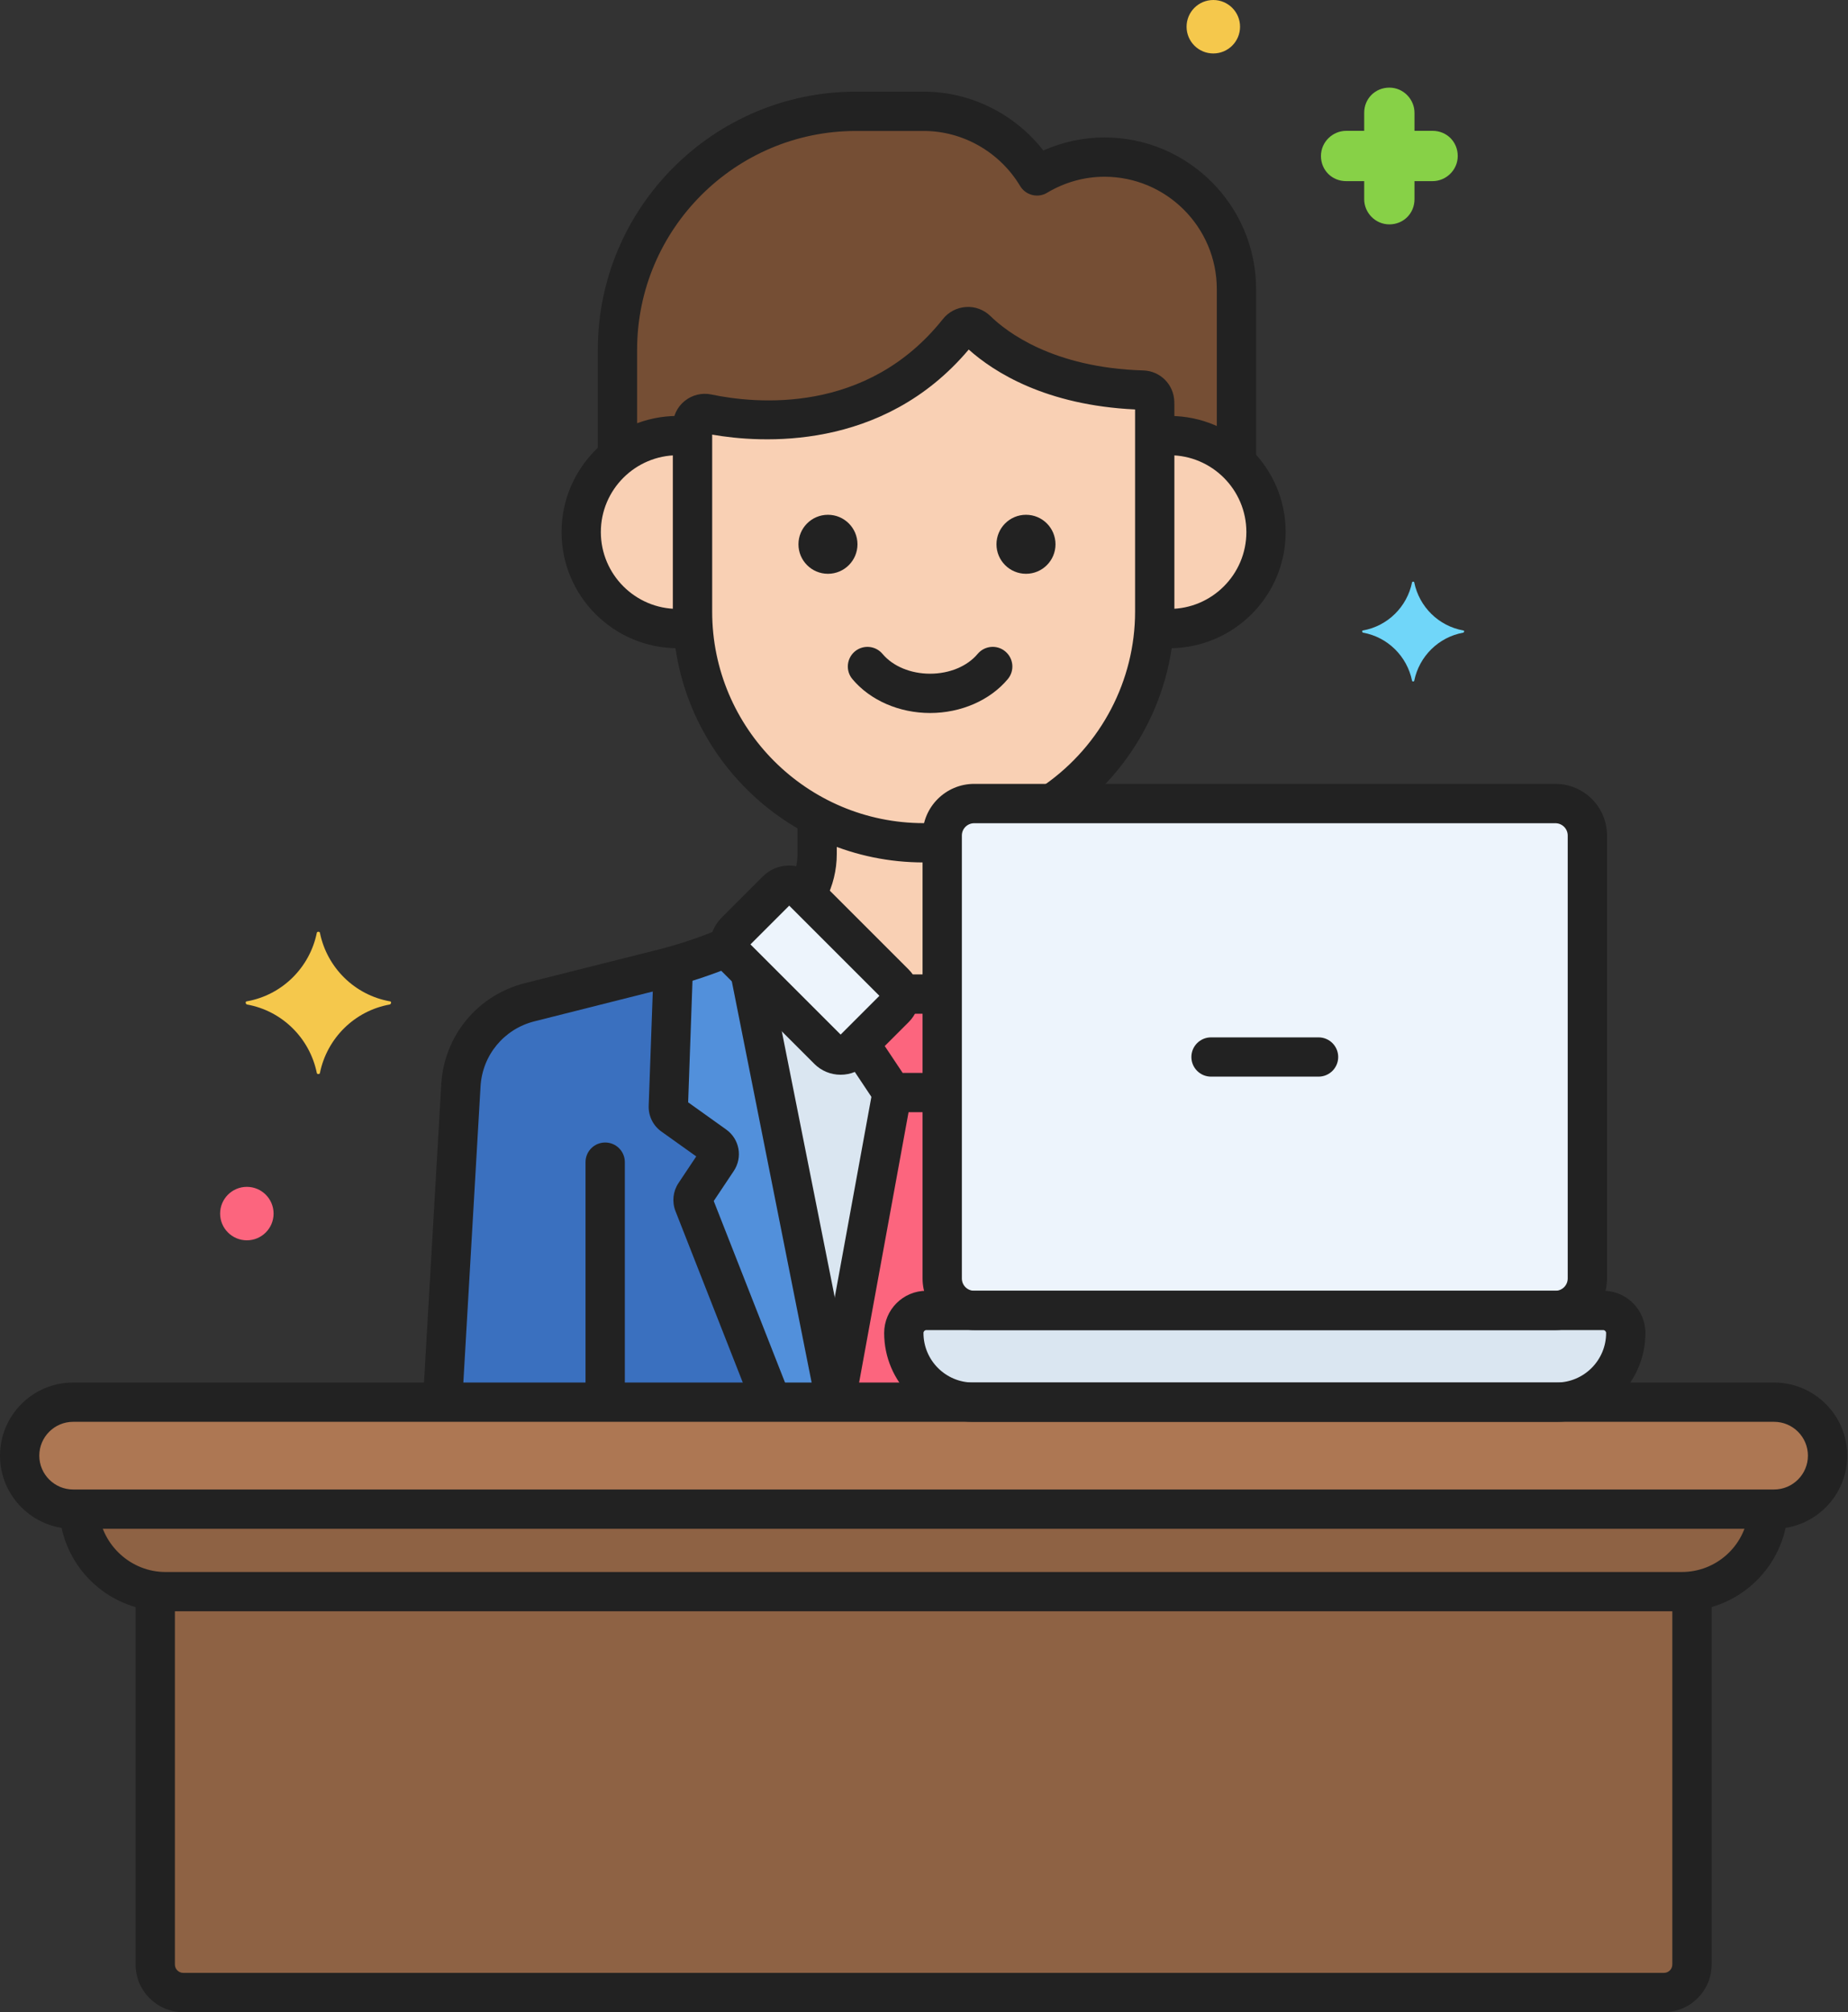 <svg width="45" height="49" viewBox="0 0 45 49" fill="none" xmlns="http://www.w3.org/2000/svg">
<rect x="0" y="0" width="45" height="49" fill="#333333" stroke="none"/>
<g id="Layer_65">
<g id="Group">
<g id="Group_2">
<g id="Group_3">
<path id="Vector" d="M22.008 32.461C22.008 32.157 22.254 31.912 22.558 31.912H23.722C23.292 31.912 22.944 31.563 22.944 31.133V24.208H21.909C21.921 24.331 21.882 24.459 21.787 24.554L20.773 25.567C20.606 25.735 20.334 25.735 20.167 25.567L18.261 23.662L20.346 34.145H23.692C22.762 34.145 22.008 33.391 22.008 32.461Z" fill="#DAE6F1"/>
</g>
</g>
<g id="Group_4">
<g id="Group_5">
<path id="Vector_2" d="M16.893 29.316C16.862 29.237 16.872 29.147 16.919 29.076L17.469 28.251C17.547 28.134 17.518 27.976 17.404 27.894L16.384 27.166C16.312 27.115 16.271 27.032 16.274 26.944L16.397 23.52C16.309 23.545 16.221 23.57 16.132 23.592L12.898 24.407C11.956 24.644 11.277 25.466 11.223 26.436L10.776 34.145H18.789L16.893 29.316Z" fill="#3A70BF"/>
</g>
</g>
<g id="Group_6">
<g id="Group_7">
<path id="Vector_3" d="M18.261 23.662L17.901 23.302C17.826 23.227 17.787 23.133 17.779 23.036C17.33 23.228 16.868 23.389 16.397 23.52L16.275 26.944C16.271 27.031 16.312 27.115 16.384 27.166L17.404 27.894C17.518 27.976 17.547 28.134 17.469 28.251L16.919 29.076C16.872 29.147 16.862 29.237 16.894 29.316L18.79 34.145H20.346L18.261 23.662Z" fill="#5290DB"/>
</g>
</g>
<g id="Group_8">
<g id="Group_9">
<path id="Vector_4" d="M21.909 24.207C21.921 24.331 21.882 24.459 21.787 24.554L20.938 25.403L20.959 25.457L21.725 26.605H22.943V24.207H21.909Z" fill="#FC657E"/>
</g>
</g>
<g id="Group_10">
<g id="Group_11">
<path id="Vector_5" d="M22.008 32.461C22.008 32.157 22.254 31.912 22.558 31.912H23.722C23.292 31.912 22.943 31.563 22.943 31.133V26.605H21.725L20.346 34.145H23.692C22.762 34.145 22.008 33.391 22.008 32.461Z" fill="#FC657E"/>
</g>
</g>
<g id="Group_12">
<g id="Group_13">
<path id="Vector_6" d="M22.813 26.127H21.98L21.357 25.192C21.21 24.972 20.913 24.912 20.693 25.059C20.474 25.206 20.414 25.503 20.561 25.722L21.326 26.871C21.415 27.004 21.564 27.084 21.724 27.084H22.813C23.077 27.084 23.292 26.87 23.292 26.605C23.292 26.341 23.078 26.127 22.813 26.127Z" fill="#222222"/>
</g>
</g>
<g id="Group_14">
<g id="Group_15">
<path id="Vector_7" d="M21.805 26.166C21.547 26.118 21.296 26.291 21.248 26.551L19.901 33.923C19.853 34.183 20.025 34.433 20.285 34.48C20.314 34.486 20.343 34.488 20.372 34.488C20.599 34.488 20.8 34.326 20.842 34.095L22.19 26.723C22.237 26.463 22.065 26.214 21.805 26.166Z" fill="#222222"/>
</g>
</g>
<g id="Group_16">
<g id="Group_17">
<path id="Vector_8" d="M43.199 34.145H1.781C1.062 34.145 0.479 34.728 0.479 35.447C0.479 36.167 1.062 36.75 1.781 36.75H43.2C43.919 36.75 44.502 36.167 44.502 35.447C44.502 34.728 43.919 34.145 43.199 34.145Z" fill="#AD7753"/>
</g>
</g>
<g id="Group_18">
<g id="Group_19">
<path id="Vector_9" d="M1.919 36.75C1.973 37.864 2.899 38.76 4.026 38.76H40.954C42.081 38.76 43.007 37.864 43.061 36.75H1.919Z" fill="#8E6244"/>
</g>
</g>
<g id="Group_20">
<g id="Group_21">
<path id="Vector_10" d="M40.954 38.76H4.026C3.943 38.76 3.861 38.753 3.78 38.744V47.84C3.78 48.216 4.085 48.521 4.462 48.521H40.519C40.895 48.521 41.2 48.216 41.2 47.84V38.744C41.119 38.753 41.038 38.76 40.954 38.76Z" fill="#8E6244"/>
</g>
</g>
<g id="Group_22">
<g id="Group_23">
<path id="Vector_11" d="M21.787 23.947L19.521 21.681C19.354 21.514 19.082 21.514 18.915 21.681L17.901 22.695C17.733 22.863 17.733 23.134 17.901 23.302L20.166 25.568C20.334 25.735 20.606 25.735 20.773 25.568L21.787 24.554C21.955 24.386 21.955 24.114 21.787 23.947Z" fill="#EDF4FC"/>
</g>
</g>
<g id="Group_24">
<g id="Group_25">
<path id="Vector_12" d="M22.49 20.523C21.556 20.523 20.675 20.292 19.898 19.885V20.801C19.898 21.155 19.801 21.494 19.628 21.788L21.787 23.947C21.86 24.02 21.899 24.112 21.909 24.207H22.943V20.503C22.794 20.515 22.643 20.523 22.49 20.523Z" fill="#F9D0B4"/>
</g>
</g>
<g id="Group_26">
<g id="Group_27">
<path id="Vector_13" d="M28.117 9.795C28.114 9.635 27.986 9.504 27.826 9.499C25.488 9.431 24.257 8.504 23.783 8.04C23.654 7.913 23.445 7.927 23.333 8.068C21.277 10.653 18.245 10.288 17.226 10.075C17.04 10.036 16.863 10.176 16.863 10.365V14.896C16.863 17.991 19.395 20.523 22.49 20.523C22.643 20.523 22.794 20.515 22.943 20.504V20.346C22.943 19.916 23.291 19.568 23.721 19.568H25.617C27.122 18.555 28.118 16.836 28.118 14.896V9.883C28.118 9.854 28.118 9.824 28.117 9.795Z" fill="#F9D0B4"/>
</g>
</g>
<g id="Group_28">
<g id="Group_29">
<path id="Vector_14" d="M26.894 3.825C26.294 3.825 25.733 3.995 25.252 4.284C24.689 3.345 23.664 2.71 22.495 2.71H20.844C17.649 2.71 15.035 5.324 15.035 8.519V11.122C15.437 10.8 15.947 10.607 16.501 10.607C16.624 10.607 16.745 10.617 16.863 10.635V10.365C16.863 10.176 17.04 10.036 17.226 10.075C18.245 10.288 21.277 10.653 23.333 8.068C23.445 7.926 23.654 7.913 23.783 8.04C24.257 8.504 25.488 9.43 27.826 9.499C27.986 9.504 28.114 9.635 28.117 9.795C28.117 9.824 28.118 9.853 28.118 9.883V10.636C28.235 10.617 28.356 10.607 28.479 10.607C29.112 10.607 29.686 10.859 30.109 11.266V7.04C30.108 5.272 28.662 3.825 26.894 3.825Z" fill="#754E34"/>
</g>
</g>
<g id="Group_30">
<g id="Group_31">
<path id="Vector_15" d="M28.479 10.607C28.356 10.607 28.236 10.617 28.118 10.636V14.896C28.118 15.023 28.112 15.148 28.104 15.273C28.226 15.293 28.351 15.306 28.479 15.306C29.776 15.306 30.828 14.254 30.828 12.957C30.828 11.659 29.776 10.607 28.479 10.607Z" fill="#F9D0B4"/>
</g>
</g>
<g id="Group_32">
<g id="Group_33">
<path id="Vector_16" d="M16.863 14.896V10.636C16.745 10.617 16.625 10.607 16.502 10.607C15.204 10.607 14.152 11.659 14.152 12.956C14.152 14.254 15.204 15.306 16.502 15.306C16.63 15.306 16.755 15.293 16.877 15.273C16.869 15.148 16.863 15.023 16.863 14.896Z" fill="#F9D0B4"/>
</g>
</g>
<g id="Group_34">
<g id="Group_35">
<path id="Vector_17" d="M24.48 15.864C24.278 15.694 23.976 15.721 23.806 15.924C23.553 16.226 23.12 16.406 22.648 16.406C22.176 16.406 21.744 16.226 21.49 15.924C21.32 15.721 21.019 15.695 20.816 15.864C20.614 16.034 20.587 16.336 20.757 16.538C21.19 17.055 21.897 17.363 22.648 17.363C23.4 17.363 24.107 17.055 24.54 16.538C24.71 16.336 24.683 16.034 24.48 15.864Z" fill="#222222"/>
</g>
</g>
<g id="Group_36">
<g id="Group_37">
<path id="Vector_18" d="M24.984 12.536C24.587 12.536 24.265 12.858 24.265 13.255C24.265 13.651 24.587 13.973 24.984 13.973C25.381 13.973 25.702 13.651 25.702 13.255C25.702 12.858 25.381 12.536 24.984 12.536Z" fill="#222222"/>
</g>
</g>
<g id="Group_38">
<g id="Group_39">
<path id="Vector_19" d="M20.161 12.536C19.764 12.536 19.443 12.858 19.443 13.255C19.443 13.651 19.764 13.973 20.161 13.973C20.558 13.973 20.88 13.651 20.88 13.255C20.88 12.858 20.558 12.536 20.161 12.536Z" fill="#222222"/>
</g>
</g>
<g id="Group_40">
<g id="Group_41">
<path id="Vector_20" d="M14.737 27.822C14.472 27.822 14.258 28.036 14.258 28.3V33.779C14.258 34.043 14.472 34.257 14.737 34.257C15.001 34.257 15.215 34.043 15.215 33.779V28.3C15.215 28.036 15.001 27.822 14.737 27.822Z" fill="#222222"/>
</g>
</g>
<g id="Group_42">
<g id="Group_43">
<g id="Group_44">
<path id="Vector_21" d="M22.125 23.608L19.86 21.343C19.688 21.171 19.46 21.077 19.218 21.077C18.975 21.077 18.748 21.171 18.576 21.343L17.562 22.357C17.208 22.711 17.208 23.286 17.562 23.64L19.828 25.906C19.999 26.077 20.227 26.172 20.47 26.172C20.712 26.172 20.94 26.077 21.111 25.906L22.125 24.892C22.297 24.721 22.391 24.492 22.391 24.25C22.391 24.008 22.297 23.78 22.125 23.608ZM20.47 25.194L18.274 22.998L19.218 22.054L21.414 24.25L20.47 25.194Z" fill="#222222"/>
</g>
</g>
</g>
<g id="Group_45">
<g id="Group_46">
<path id="Vector_22" d="M22.749 23.729H21.985C21.721 23.729 21.506 23.943 21.506 24.208C21.506 24.472 21.721 24.686 21.985 24.686H22.749C23.014 24.686 23.228 24.472 23.228 24.208C23.228 23.943 23.014 23.729 22.749 23.729Z" fill="#222222"/>
</g>
</g>
<g id="Group_47">
<g id="Group_48">
<path id="Vector_23" d="M19.898 19.549C19.633 19.549 19.419 19.763 19.419 20.027V20.801C19.419 21.035 19.362 21.268 19.253 21.476C19.131 21.71 19.223 21.999 19.457 22.121C19.527 22.158 19.603 22.175 19.677 22.175C19.85 22.175 20.017 22.082 20.102 21.918C20.281 21.574 20.376 21.187 20.376 20.8V20.027C20.376 19.763 20.162 19.549 19.898 19.549Z" fill="#222222"/>
</g>
</g>
<g id="Group_49">
<g id="Group_50">
<path id="Vector_24" d="M18.141 22.884C18.039 22.64 17.759 22.525 17.515 22.628C17.028 22.832 16.524 23 16.016 23.128L12.781 23.942C11.63 24.232 10.811 25.224 10.745 26.409L10.306 33.987C10.29 34.251 10.492 34.477 10.756 34.492C10.765 34.493 10.775 34.493 10.784 34.493C11.035 34.493 11.246 34.297 11.261 34.042L11.701 26.463C11.743 25.698 12.271 25.058 13.015 24.871L16.249 24.056C16.803 23.917 17.354 23.733 17.885 23.511C18.129 23.409 18.244 23.128 18.141 22.884Z" fill="#222222"/>
</g>
</g>
<g id="Group_51">
<g id="Group_52">
<path id="Vector_25" d="M28.595 9.785C28.587 9.369 28.256 9.033 27.841 9.021C25.633 8.956 24.502 8.074 24.119 7.698C23.96 7.543 23.742 7.46 23.523 7.476C23.302 7.49 23.096 7.597 22.959 7.771C21.103 10.104 18.4 9.832 17.324 9.607C17.093 9.558 16.855 9.616 16.671 9.765C16.489 9.913 16.385 10.131 16.384 10.369V14.896C16.384 18.263 19.124 21.002 22.491 21.002C22.59 21.002 22.689 20.999 22.788 20.995C23.052 20.982 23.256 20.758 23.243 20.494C23.231 20.23 23.003 20.026 22.743 20.039C22.659 20.043 22.575 20.045 22.491 20.045C19.652 20.045 17.342 17.735 17.342 14.896V10.584C18.502 10.787 21.487 11.006 23.589 8.512C24.211 9.068 25.473 9.868 27.64 9.971V14.896C27.64 16.567 26.816 18.143 25.436 19.113C25.22 19.265 25.168 19.563 25.32 19.779C25.471 19.995 25.77 20.048 25.986 19.896C27.621 18.747 28.597 16.878 28.597 14.896V9.883L28.595 9.785Z" fill="#222222"/>
</g>
</g>
<g id="Group_53">
<g id="Group_54">
<path id="Vector_26" d="M26.894 3.347C26.382 3.347 25.876 3.456 25.406 3.665C24.71 2.772 23.631 2.232 22.495 2.232H20.844C17.377 2.232 14.557 5.053 14.557 8.519V11.002C14.557 11.266 14.771 11.48 15.035 11.48C15.3 11.48 15.514 11.266 15.514 11.002V8.519C15.514 5.58 17.905 3.189 20.844 3.189H22.495C23.447 3.189 24.346 3.703 24.841 4.53C24.906 4.639 25.012 4.717 25.135 4.748C25.258 4.779 25.389 4.76 25.498 4.694C25.924 4.439 26.406 4.304 26.894 4.304C28.402 4.304 29.63 5.532 29.63 7.04V11.156C29.63 11.42 29.844 11.634 30.108 11.634C30.373 11.634 30.587 11.42 30.587 11.156V7.04C30.587 5.004 28.93 3.347 26.894 3.347Z" fill="#222222"/>
</g>
</g>
<g id="Group_55">
<g id="Group_56">
<path id="Vector_27" d="M28.479 10.129C28.4 10.129 28.322 10.132 28.245 10.139C27.982 10.161 27.787 10.393 27.809 10.656C27.832 10.92 28.063 11.113 28.327 11.092C28.377 11.088 28.427 11.086 28.479 11.086C29.511 11.086 30.35 11.925 30.35 12.957C30.35 13.988 29.511 14.828 28.479 14.828C28.422 14.828 28.366 14.824 28.31 14.819C28.048 14.79 27.812 14.982 27.785 15.245C27.757 15.508 27.948 15.743 28.211 15.77C28.304 15.78 28.391 15.785 28.479 15.785C30.038 15.785 31.307 14.516 31.307 12.957C31.307 11.397 30.038 10.129 28.479 10.129Z" fill="#222222"/>
</g>
</g>
<g id="Group_57">
<g id="Group_58">
<path id="Vector_28" d="M16.644 14.821C16.597 14.825 16.55 14.828 16.502 14.828C15.47 14.828 14.631 13.988 14.631 12.957C14.631 11.925 15.47 11.086 16.502 11.086C16.551 11.086 16.6 11.088 16.648 11.092C16.915 11.112 17.142 10.916 17.163 10.653C17.184 10.389 16.988 10.159 16.724 10.138C16.651 10.132 16.577 10.129 16.502 10.129C14.942 10.129 13.674 11.397 13.674 12.957C13.674 14.516 14.942 15.785 16.502 15.785C16.578 15.785 16.654 15.781 16.729 15.774C16.992 15.751 17.187 15.518 17.163 15.255C17.139 14.992 16.909 14.796 16.644 14.821Z" fill="#222222"/>
</g>
</g>
<g id="Group_59">
<g id="Group_60">
<path id="Vector_29" d="M37.875 19.568H23.722C23.292 19.568 22.943 19.916 22.943 20.346V31.134C22.943 31.564 23.292 31.912 23.722 31.912H37.875C38.305 31.912 38.654 31.564 38.654 31.134V20.346C38.654 19.917 38.305 19.568 37.875 19.568Z" fill="#EDF4FC"/>
</g>
</g>
<g id="Group_61">
<g id="Group_62">
<path id="Vector_30" d="M39.039 31.912H22.558C22.254 31.912 22.008 32.158 22.008 32.461C22.008 33.391 22.762 34.145 23.692 34.145H37.904C38.835 34.145 39.589 33.391 39.589 32.461C39.589 32.158 39.343 31.912 39.039 31.912Z" fill="#DAE6F1"/>
</g>
</g>
<g id="Group_63">
<g id="Group_64">
<path id="Vector_31" d="M32.108 25.262H29.489C29.225 25.262 29.011 25.476 29.011 25.74C29.011 26.004 29.225 26.218 29.489 26.218H32.108C32.372 26.218 32.586 26.004 32.586 25.74C32.586 25.476 32.372 25.262 32.108 25.262Z" fill="#222222"/>
</g>
</g>
<g id="Group_65">
<g id="Group_66">
<g id="Group_67">
<path id="Vector_32" d="M37.875 19.089H23.722C23.029 19.089 22.465 19.653 22.465 20.346V31.133C22.465 31.826 23.029 32.39 23.722 32.39H37.875C38.568 32.39 39.132 31.826 39.132 31.133V20.346C39.132 19.653 38.568 19.089 37.875 19.089ZM38.175 31.133C38.175 31.299 38.04 31.433 37.875 31.433H23.722C23.556 31.433 23.422 31.299 23.422 31.133V20.346C23.422 20.181 23.556 20.047 23.722 20.047H37.875C38.04 20.047 38.175 20.181 38.175 20.346V31.133Z" fill="#222222"/>
</g>
</g>
</g>
<g id="Group_68">
<g id="Group_69">
<g id="Group_70">
<path id="Vector_33" d="M39.039 31.433H22.558C21.991 31.433 21.53 31.894 21.53 32.461C21.53 33.653 22.5 34.624 23.692 34.624H37.905C39.097 34.624 40.067 33.654 40.067 32.461C40.067 31.894 39.606 31.433 39.039 31.433ZM37.904 33.667H23.692C23.027 33.667 22.487 33.126 22.487 32.461C22.487 32.422 22.518 32.39 22.557 32.39H39.039C39.078 32.39 39.11 32.422 39.11 32.461C39.11 33.126 38.569 33.667 37.904 33.667Z" fill="#222222"/>
</g>
</g>
</g>
<g id="Group_71">
<g id="Group_72">
<path id="Vector_34" d="M9.494 24.384C8.633 24.231 7.963 23.561 7.791 22.719C7.791 22.681 7.714 22.681 7.714 22.719C7.542 23.561 6.872 24.231 6.011 24.384C5.973 24.384 5.973 24.442 6.011 24.461C6.872 24.614 7.542 25.284 7.714 26.126C7.714 26.165 7.791 26.165 7.791 26.126C7.963 25.284 8.633 24.614 9.494 24.461C9.533 24.442 9.533 24.384 9.494 24.384Z" fill="#F5C84C"/>
</g>
</g>
<g id="Group_73">
<g id="Group_74">
<path id="Vector_35" d="M35.633 15.353C35.029 15.245 34.559 14.775 34.438 14.184C34.438 14.158 34.384 14.158 34.384 14.184C34.263 14.775 33.793 15.245 33.189 15.353C33.162 15.353 33.162 15.393 33.189 15.406C33.793 15.514 34.263 15.984 34.384 16.575C34.384 16.602 34.438 16.602 34.438 16.575C34.559 15.984 35.029 15.514 35.633 15.406C35.66 15.393 35.66 15.353 35.633 15.353Z" fill="#70D6F9"/>
</g>
</g>
<g id="Group_75">
<g id="Group_76">
<path id="Vector_36" d="M34.885 3.186H34.444V2.746C34.444 2.421 34.176 2.134 33.832 2.134C33.487 2.134 33.219 2.402 33.219 2.746V3.186H32.779C32.454 3.186 32.166 3.454 32.166 3.799C32.166 4.143 32.434 4.411 32.779 4.411H33.219V4.852C33.219 5.177 33.487 5.464 33.832 5.464C34.176 5.464 34.444 5.196 34.444 4.852V4.411H34.885C35.21 4.411 35.497 4.143 35.497 3.799C35.497 3.454 35.229 3.186 34.885 3.186Z" fill="#87D147"/>
</g>
</g>
<g id="Group_77">
<g id="Group_78">
<path id="Vector_37" d="M6.011 28.902C5.652 28.902 5.36 29.194 5.36 29.553C5.36 29.913 5.652 30.204 6.011 30.204C6.371 30.204 6.662 29.913 6.662 29.553C6.662 29.194 6.371 28.902 6.011 28.902Z" fill="#FC657E"/>
</g>
</g>
<g id="Group_79">
<g id="Group_80">
<path id="Vector_38" d="M29.545 0C29.185 0 28.894 0.291 28.894 0.651C28.894 1.011 29.185 1.302 29.545 1.302C29.904 1.302 30.196 1.011 30.196 0.651C30.196 0.291 29.904 0 29.545 0Z" fill="#F5C84C"/>
</g>
</g>
<g id="Group_81">
<g id="Group_82">
<g id="Group_83">
<path id="Vector_39" d="M43.199 33.667H1.781C0.799 33.667 0 34.466 0 35.448C0 36.43 0.799 37.229 1.781 37.229H43.2C44.182 37.229 44.981 36.43 44.981 35.448C44.981 34.466 44.181 33.667 43.199 33.667ZM43.199 36.272H1.781C1.327 36.272 0.957 35.902 0.957 35.448C0.957 34.993 1.327 34.624 1.781 34.624H43.2C43.654 34.624 44.024 34.993 44.024 35.448C44.024 35.902 43.654 36.272 43.199 36.272Z" fill="#222222"/>
</g>
</g>
</g>
<g id="Group_84">
<g id="Group_85">
<path id="Vector_40" d="M43.104 36.409C42.844 36.379 42.605 36.568 42.575 36.831C42.481 37.658 41.785 38.281 40.954 38.281H4.026C3.197 38.281 2.484 37.634 2.403 36.807C2.377 36.544 2.142 36.353 1.88 36.378C1.617 36.404 1.425 36.638 1.451 36.901C1.582 38.233 2.689 39.238 4.026 39.238H40.954C42.272 39.238 43.378 38.25 43.526 36.938C43.555 36.675 43.367 36.439 43.104 36.409Z" fill="#222222"/>
</g>
</g>
<g id="Group_86">
<g id="Group_87">
<path id="Vector_41" d="M41.2 38.377C40.936 38.377 40.722 38.591 40.722 38.855V47.84C40.722 47.952 40.631 48.043 40.519 48.043H4.462C4.35 48.043 4.259 47.952 4.259 47.84V38.915C4.259 38.651 4.045 38.437 3.78 38.437C3.516 38.437 3.302 38.651 3.302 38.915V47.84C3.302 48.48 3.822 49 4.462 49H40.519C41.158 49 41.679 48.48 41.679 47.84V38.855C41.679 38.591 41.465 38.377 41.2 38.377Z" fill="#222222"/>
</g>
</g>
<g id="Group_88">
<g id="Group_89">
<path id="Vector_42" d="M20.789 33.915L18.737 23.604C18.685 23.345 18.434 23.177 18.174 23.228C17.915 23.28 17.747 23.532 17.799 23.791L19.85 34.102C19.895 34.33 20.095 34.487 20.319 34.487C20.35 34.487 20.381 34.484 20.413 34.478C20.672 34.427 20.84 34.175 20.789 33.915Z" fill="#222222"/>
</g>
</g>
<g id="Group_90">
<g id="Group_91">
<g id="Group_92">
<path id="Vector_43" d="M19.181 33.834L17.38 29.247L17.867 28.517C18.09 28.183 18.009 27.738 17.682 27.505L16.757 26.844L16.871 23.642C16.881 23.378 16.674 23.156 16.41 23.147C16.153 23.135 15.924 23.344 15.915 23.608L15.796 26.927C15.787 27.176 15.903 27.411 16.105 27.555L16.954 28.161L16.521 28.811C16.387 29.012 16.36 29.266 16.448 29.492L18.29 34.184C18.364 34.372 18.545 34.487 18.736 34.487C18.794 34.487 18.853 34.477 18.911 34.454C19.157 34.357 19.278 34.079 19.181 33.834Z" fill="#222222"/>
</g>
</g>
</g>
</g>
</g>
</svg>
